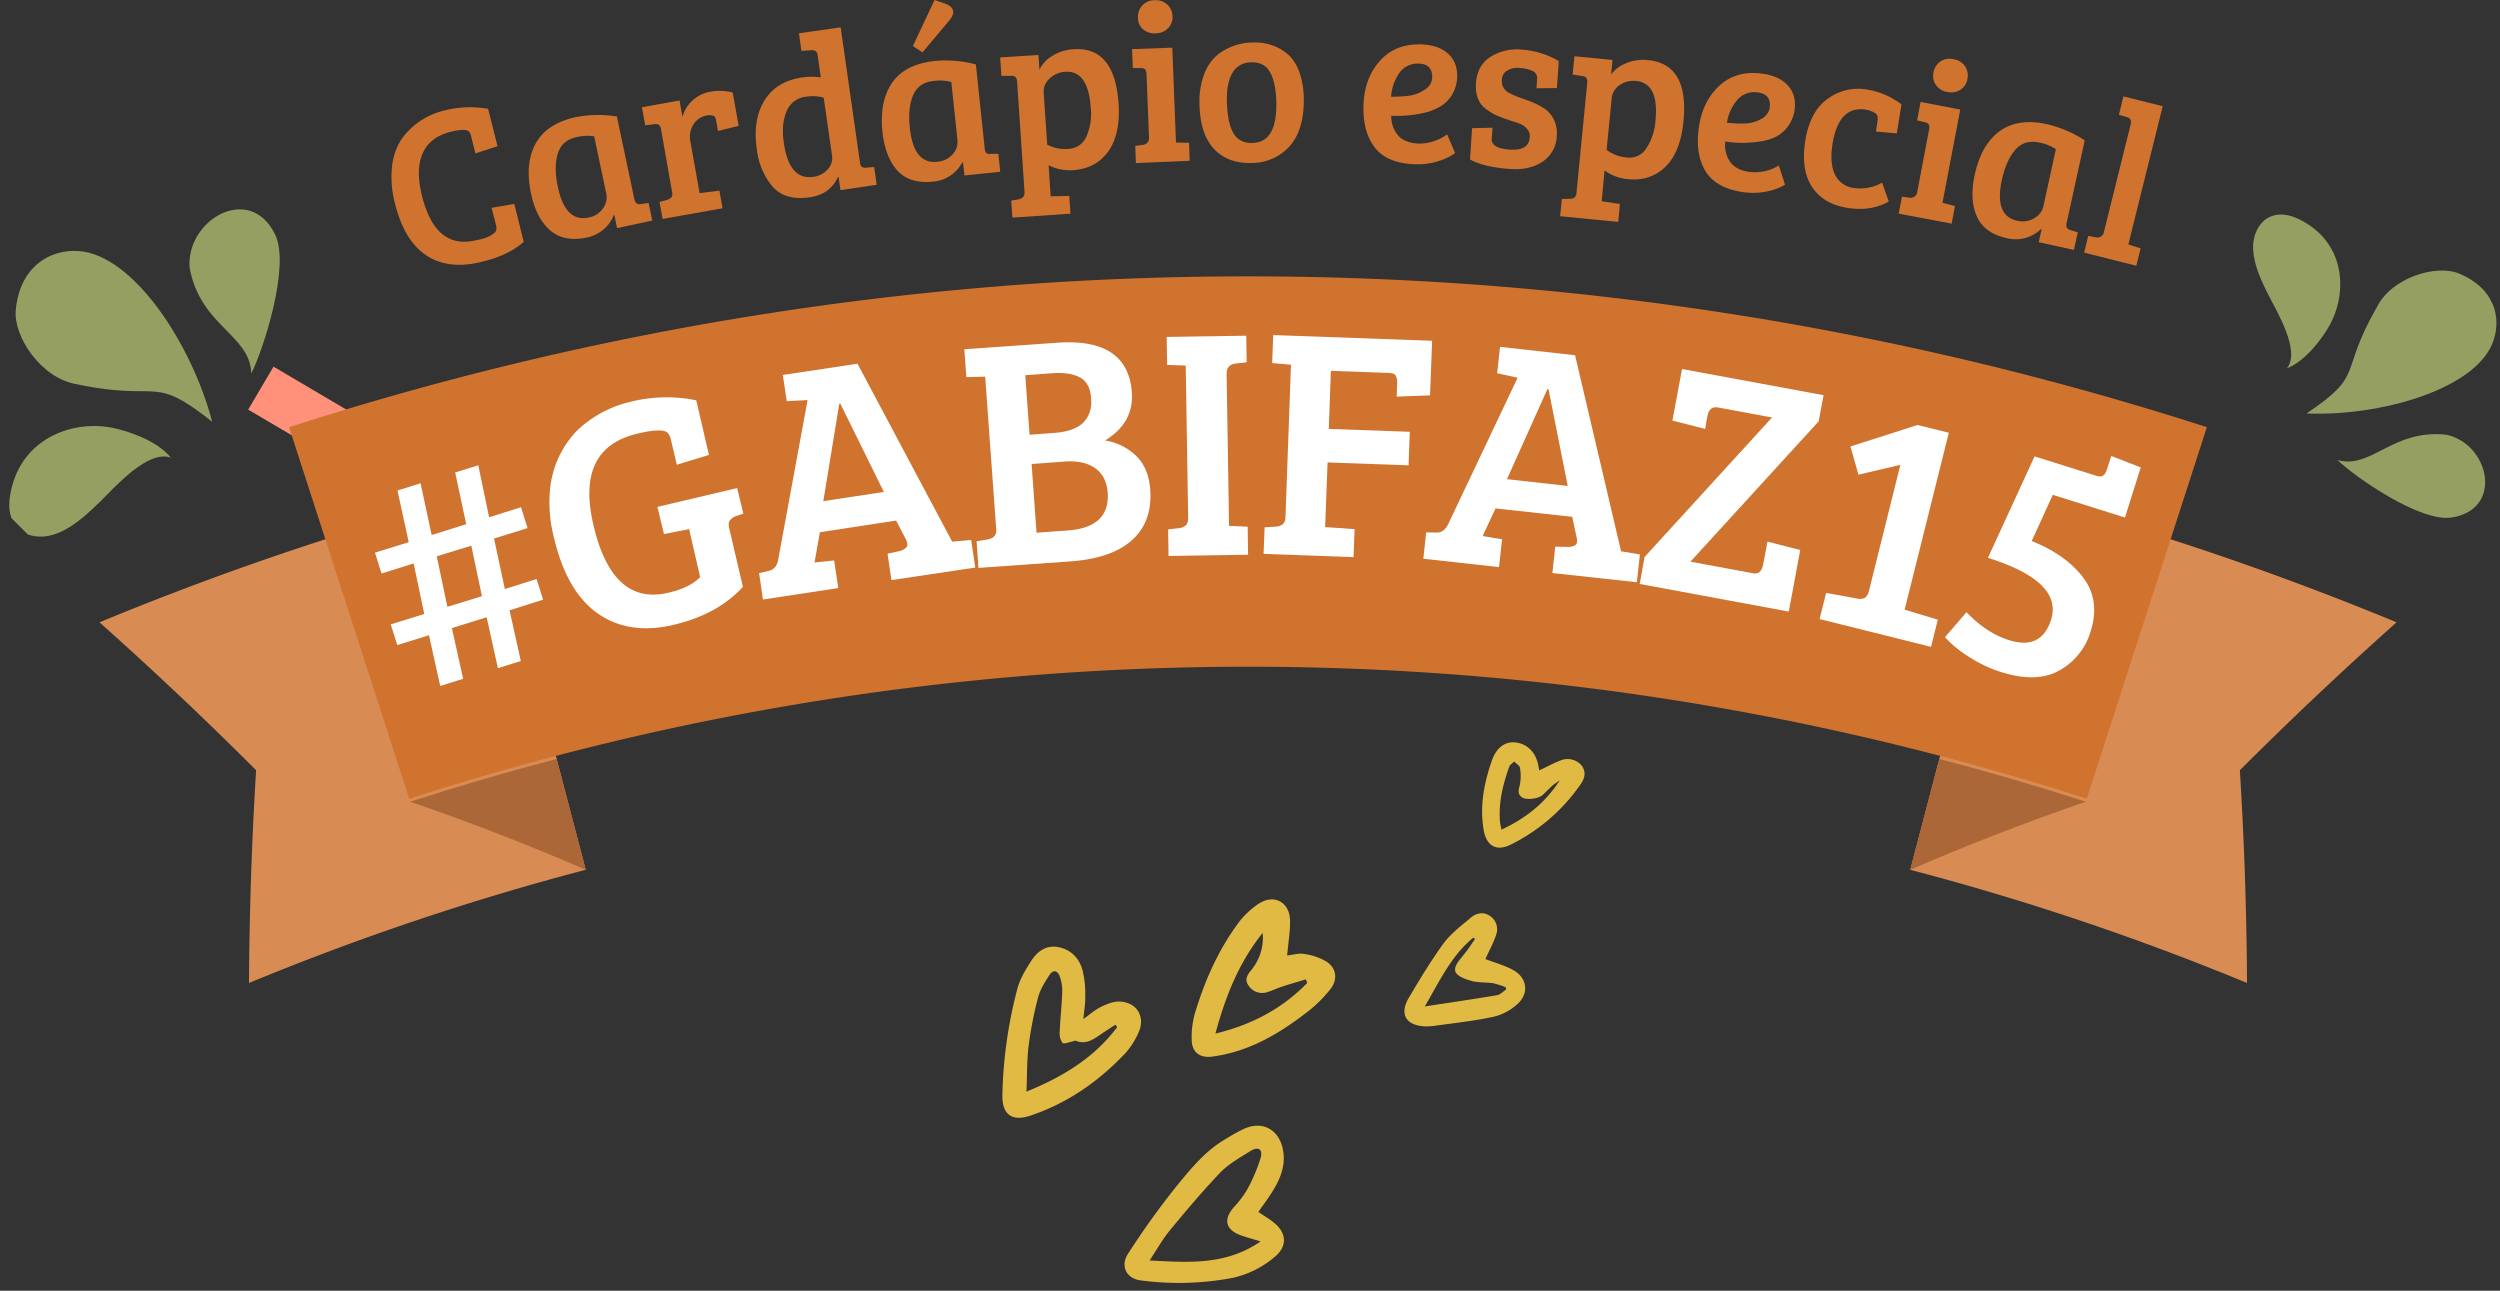 <svg xmlns="http://www.w3.org/2000/svg" xmlns:xlink="http://www.w3.org/1999/xlink" width="971.162" height="501.403" viewBox="0 0 971.162 501.403"><rect x="0" y="0" width="971.162" height="501.403" fill="#333333" stroke="none"/><defs><clipPath id="a"><path d="M628,79H821.714V274.737H628Zm0,0" transform="translate(-628 -79)"/></clipPath><clipPath id="b"><path d="M490.6,79H680.773V274.737H490.6Zm0,0" transform="translate(-490.598 -79)"/></clipPath><clipPath id="c"><path d="M505,63.5h747.439V269.443H505Zm0,0" transform="translate(-505 -63.496)"/></clipPath><clipPath id="d"><path d="M484,61h81.354v71.185H484Zm0,0" transform="translate(-484 -61)"/></clipPath><clipPath id="e"><path d="M475.145,159.893,582.99,52.023l64.732,64.73L539.852,224.6Zm0,0" transform="translate(-475.145 -52.023)"/></clipPath><clipPath id="f"><path d="M582.854,52.164,475,160.033l64.707,64.71,107.87-107.85Zm0,0" transform="translate(-475.004 -52.164)"/></clipPath><clipPath id="g"><path d="M497,58h40.677v66.1H497Zm0,0" transform="translate(-497 -58)"/></clipPath><clipPath id="j"><path d="M483,74h71.185v50.846H483Zm0,0" transform="translate(-483 -74)"/></clipPath><clipPath id="m"><path d="M659,63h76.269v55.931H659Zm0,0" transform="translate(-659 -63)"/></clipPath><clipPath id="n"><path d="M715.853,213.909,652.438,92.156l74.418-38.75,63.42,121.753Zm0,0" transform="translate(-652.438 -53.406)"/></clipPath><clipPath id="o"><path d="M790.279,175.147,726.864,53.395l-74.4,38.75L715.882,213.9Zm0,0" transform="translate(-652.461 -53.395)"/></clipPath><clipPath id="p"><path d="M661,75h61.015v35.592H661Zm0,0" transform="translate(-661 -75)"/></clipPath><clipPath id="s"><path d="M655,58h35.592v66.1H655Zm0,0" transform="translate(-655 -58)"/></clipPath><clipPath id="v"><path d="M559,99H792.892V312.554H559Zm0,0" transform="translate(-559 -99)"/></clipPath><clipPath id="w"><path d="M670.051,86.672,830.115,167.33,713.408,398.9,553.344,318.241Zm0,0" transform="translate(-553.344 -86.672)"/></clipPath></defs><g transform="translate(-764.2 -216.852)"><path d="M501.961,87.086,511.81,70.4,563.5,100.87l-9.834,16.664Zm0,0" transform="translate(358.648 288.89)" fill="#ff917b"/><path d="M535.7,89.526l-.615-19.345,59.963-1.907.615,19.365Zm0,0" transform="translate(493.935 280.195)" fill="#59efe8"/><path d="M573.974,129.25l-12.513-14.777,45.8-38.75L619.777,90.5Zm0,0" transform="translate(601.683 310.622)" fill="#ff917b"/><path d="M657.024,139.33l-18.61,5.383-16.7-57.6,18.609-5.383Zm0,0" transform="translate(847.781 335.162)" fill="#59efe8"/><g transform="translate(1501.47 403.009)" clip-path="url(#a)"><path d="M817.87,130.556A1169.013,1169.013,0,0,0,667.457,79.988q-19.281,73.35-38.516,146.7A1018.7,1018.7,0,0,1,759.773,270.66q-.206-41.109-2.781-82.645Q786.394,158.612,817.87,130.556Zm0,0" transform="translate(-624.157 -74.963)" fill="#d88b53"/></g><g transform="translate(802.833 403.009)" clip-path="url(#b)"><path d="M490.6,130.556A1167.152,1167.152,0,0,1,640.991,79.988q19.273,73.35,38.511,146.7A1018.433,1018.433,0,0,0,548.69,270.66q.214-41.109,2.761-82.645Q522.079,158.612,490.6,130.556Zm0,0" transform="translate(-490.598 -74.963)" fill="#d88b53"/></g><path d="M628.941,143.433q33.07-14.361,68.19-26.455-28.272-9.122-56.886-16.606Q634.585,121.879,628.941,143.433Zm0,0" transform="translate(877.313 411.301)" fill="#ab6737"/><path d="M582.545,143.433q-33.07-14.361-68.205-26.455,28.273-9.122,56.881-16.606Q576.889,121.879,582.545,143.433Zm0,0" transform="translate(409.212 411.301)" fill="#ab6737"/><g transform="translate(876.062 324.177)" clip-path="url(#c)"><path d="M505.086,122.1q23.353,72.158,46.677,144.336a1060.734,1060.734,0,0,1,651.645-.02q23.323-72.157,46.672-144.315A1213.168,1213.168,0,0,0,505.086,122.1Zm0,0" transform="translate(-504.649 -63.472)" fill="#d0732f"/></g><g transform="translate(769.285 311.485)" clip-path="url(#d)"><g transform="translate(-45.024 -45.643)" clip-path="url(#e)"><g transform="translate(-0.717 0.715)" clip-path="url(#f)"><path d="M508.122,113.382c-13.962-2.2-24.823-18.491-23.872-28.839,1.531-16.585,12.971-23.754,24.528-22.92,21.137,1.529,43.834,35.989,51.782,66.319-23.755-18.849-19.682-7.647-52.437-14.559" transform="translate(-437.476 -13.796)" fill="#959f62"/></g></g></g><g transform="translate(835.385 296.232)" clip-path="url(#g)"><g transform="translate(-111.124 -30.389)" clip-path="url(#e)"><g transform="translate(-0.717 0.715)" clip-path="url(#f)"><path d="M521.494,122.157c-.437-15.135-19.561-18.173-23.933-40.836-1.729-18.67,23.257-33.487,33.193-13.168,5.918,12.116-4.414,44.331-9.259,54" transform="translate(-383.218 -26.761)" fill="#959f62"/></g></g></g><g transform="translate(764.2 377.586)" clip-path="url(#j)"><g transform="translate(-39.94 -111.743)" clip-path="url(#e)"><g transform="translate(-0.717 0.715)" clip-path="url(#f)"><path d="M518.86,104.46c-6.93,6.753-15.788,14.7-25.2,13.288-6.991-1.013-10.942-6.614-9.732-15.135,3.178-22.364,23.776-30.269,40-26.953,5.242,1.053,17.044,4.688,22.586,11.6-8.959-3.377-22.169,11.857-27.65,17.2" transform="translate(-439.454 40.848)" fill="#959f62"/></g></g></g><g transform="translate(1659.093 321.655)" clip-path="url(#m)"><g transform="translate(-33.365 -48.78)" clip-path="url(#n)"><g transform="translate(0.117 -0.06)" clip-path="url(#o)"><path d="M686.588,77.149c5.843-11.48,23.043-16.525,31.764-12.97,13.983,5.72,16.978,17.5,13.027,27.27-7.271,17.836-43.6,28.323-72.156,27.132,23.038-15.532,12.173-14.956,27.365-41.432" transform="translate(-624.841 -13.928)" fill="#959f62"/></g></g></g><g transform="translate(1669.262 382.67)" clip-path="url(#p)"><g transform="translate(-43.535 -109.796)" clip-path="url(#n)"><g transform="translate(0.117 -0.06)" clip-path="url(#o)"><path d="M661.586,85.643c13.266,3.634,21.289-12.1,42.207-9.871,16.7,3.476,22.56,28.978,2.125,32.176-12.2,1.887-37.3-15.572-44.333-22.3" transform="translate(-615.189 37.123)" fill="#959f62"/></g></g></g><g transform="translate(1638.754 296.232)" clip-path="url(#s)"><g transform="translate(-13.027 -23.357)" clip-path="url(#n)"><g transform="translate(0.117 -0.06)" clip-path="url(#o)"><path d="M661.114,90.078c-3.935-7.766-8.344-17.518-4.49-25.284,2.858-5.78,8.837-7.706,15.889-4.409,18.528,8.679,19.622,28.561,12.173,41.71-2.385,4.23-8.837,13.466-16.4,16.425,5.441-6.832-4.093-22.285-7.169-28.442" transform="translate(-641.528 -31.406)" fill="#959f62"/></g></g></g><g transform="translate(1150.631 504.701)" clip-path="url(#v)"><g transform="translate(-28.759 -62.684)" clip-path="url(#w)"><g clip-path="url(#w)"><path d="M591.047,206.6c2.481-1.764,4.464-3.534,6.773-4.688,2.222-1.073,4.724-2.125,7.088-2.105,6.91.142,10.449,5.979,7.47,12.254a30.017,30.017,0,0,1-4.866,7.647c-10.387,11.044-22.565,19.566-37.041,24.411-7.114,2.4-10.983-.315-10.887-7.922a175.2,175.2,0,0,1,5.8-41.257c.971-3.814,3.157-7.408,5.3-10.764,2.359-3.7,5.776-6.417,10.607-5.522,5,.976,8.2,4.332,9.473,9.157a38.3,38.3,0,0,1,1.012,9.574C591.9,200.205,591.362,203.149,591.047,206.6Zm13.144,3.137-.691-.91c-1.49.91-2.939,1.907-4.469,2.878-3.335,2.186-6.437,5.186-11.023,3.315-.26-.117-.738.219-1.093.28-1.332.239-3.437,1.114-3.951.595a6.252,6.252,0,0,1-1.114-4.286c.2-5.247.854-10.449.991-15.711a16.375,16.375,0,0,0-.991-5.9c-.854-2.364-2.6-2.6-3.971-.519-1.769,2.761-3.635,5.68-4.449,8.817a147.964,147.964,0,0,0-3.656,18.732c-.7,5.7-.575,11.542-.834,17.776C583.2,229,595.278,221.6,604.191,209.739Zm54.822,71.8c2.262,1.612,4.907,3,6.93,4.927,4.23,4.052,3.991,8.761-.534,12.513a37.648,37.648,0,0,1-16.708,8.242,112.127,112.127,0,0,1-35.511.895c-5.461-.717-7.886-5.583-4.765-10.388a309.783,309.783,0,0,1,19.266-26.755c5.441-6.63,11.059-13.464,18.788-17.852a67.368,67.368,0,0,1,7.109-3.935c6.915-3.02,13.072.142,14.837,7.469,1.292,5.542-.254,10.668-3.015,15.391C663.5,275.443,661.1,278.544,659.013,281.539ZM659.908,293c-3.04-.951-5.324-1.525-7.551-2.324-5.98-2.125-7.012-6.035-3.056-10.744a41.007,41.007,0,0,0,5.319-6.971,66.988,66.988,0,0,0,5.3-12.432c.915-3.341-.93-4.51-3.813-2.741-4.108,2.542-8.461,4.983-11.755,8.339-6.9,7.19-13.307,14.837-19.7,22.545-2.8,3.417-5,7.388-7.886,11.72C632,301.186,646.282,302.335,659.908,293Zm10.286-111.084c2.425-.259,4.586-.976,6.574-.595a23.083,23.083,0,0,1,8.659,2.939c4.114,2.639,4.51,7.286,1.353,11.023a52.486,52.486,0,0,1-7.906,7.922c-11.222,8.8-23.217,16.067-37.779,17.994-4.668.615-7.8-1.546-7.962-6.315a33.434,33.434,0,0,1,1.149-10.169c3.895-13.088,9.355-25.443,17.679-36.365a32.223,32.223,0,0,1,7.129-6.5c5.8-3.89,11.918-.869,12.218,6.157.178,3.813-.518,7.647-.854,11.461C670.372,180.269,670.291,180.94,670.195,181.916ZM678,192.6l-.5-1.408c-3.035.915-6.076,1.769-9.076,2.761-2.2.7-4.307,1.8-6.513,2.364a6.259,6.259,0,0,1-6.813-2.9c-1.546-2.263-.239-4.108,1.292-5.974a19.848,19.848,0,0,0,4.312-14.3c-9.1,11.323-14.38,24.33-18.355,39.111C656.73,208.768,668.349,202.473,678,192.6Zm69.217-9.295c3.539,1.393,7.49,2.425,10.948,4.352,5.359,3.1,6.076,9.056,1.429,13.2a21.164,21.164,0,0,1-9.117,4.846c-7.764,1.688-15.732,2.507-23.6,3.615a25.278,25.278,0,0,1-3.035.142c-7.469-.3-10.169-4.729-6.335-11.166,4.266-7.225,8.618-14.435,13.525-21.152,2.817-3.793,6.834-6.793,10.5-9.89,2.207-1.846,4.907-2.481,7.551-.636a6.178,6.178,0,0,1,2.283,7.327C750.277,177.248,748.487,180.406,747.216,183.3Zm-23.552,18.411c9.986-1.53,19.067-2.858,28.082-4.368,1.251-.2,2.324-1.449,3.534-2.207l-.219-.931a44.381,44.381,0,0,0-4.764-1.51c-2.863-.417-5.939-.158-8.68-.956-7.49-2.181-7.53-4.505-3.554-9.193.971-1.195,1.907-2.385,2.776-3.615.819-1.134,1.551-2.3,2.365-3.437l-.712-.5C733.991,181.972,729.481,191.785,723.664,201.716Zm44.45-91.681c3.035-1.429,5.741-2.959,8.639-4.012a7.146,7.146,0,0,1,7.927,2.207c1.826,2.6,1.012,5.085-.559,7.307a71.514,71.514,0,0,1-27.289,23.42c-5.385,2.619-9.2.315-10.251-5.624-1.648-9.315.081-18.35,3.142-27.091,1.846-5.3,5.359-7.588,9.335-7.071,4.683.636,7.942,4.072,8.817,9.456Zm8.024,3.793c-1.012.773-2.105,1.393-3.061,2.263-1.271,1.154-2.441,2.425-3.692,3.539-1.688,1.449-6.259,1.983-7.886.895-2.405-1.591-.936-3.737-.753-5.761a19.142,19.142,0,0,0-.081-5.7c-.158-.936-1.469-1.652-2.263-2.507-.656.7-1.652,1.236-1.927,2.049-2.446,6.869-4.195,13.9-3.595,21.269a24.526,24.526,0,0,0,.6,3.142C762.989,128.624,770.554,122.528,776.138,113.828Zm0,0" transform="translate(-527.866 -35.911)" fill="#e1ba44"/></g></g></g><g transform="translate(909.868 397.603)"><g transform="translate(0 0)"><g transform="translate(0 0)"><path d="M45.31,61.156l-4.37-19.782L27.435,45.584l4.37,19.7-8.9,2.781-4.37-19.7L6.222,52.178,3.68,44.154,16.709,40.1,12.578,20.478.1,24.371l-2.542-8.1,13.109-4.052L6.3-7.884l8.978-2.781,4.29,20.1L33,5.224l-4.29-20.1,8.978-2.781,4.211,20.18L54.288-1.369l2.542,8.1L43.8,10.786l4.211,19.623,12.314-3.893,2.543,8.024-13.03,4.131,4.37,19.7ZM21.556,17.7l4.131,19.623L39.113,33.19,34.982,13.567Zm0,0" transform="translate(2.438 17.656)" fill="#fff"/></g></g></g><g transform="translate(977.619 371.197)"><g transform="translate(0 0)"><g transform="translate(0 0)"><path d="M68.674,32.148l5.244,22.484Q64.146,65.357,46.906,69.409,29.745,73.46,17.51,64.96,5.355,56.379.429,35.167a54.794,54.794,0,0,1-1.509-17.4A38.207,38.207,0,0,1,2.495,4.023,38.44,38.44,0,0,1,9.645-6.225a44.971,44.971,0,0,1,21.292-11.2,57.467,57.467,0,0,1,24.867-.4L60.729,3.388,48.256,7.2l-2.3-9.692a5.038,5.038,0,0,0-1.192-2.622q-1.907-2.145-11.838.238Q8.85.786,15.842,30.559q7.3,31.461,29,26.376,8.58-1.966,12.473-6.117l-4.29-18.591h-.159l-9.613,1.907L40.709,23.568l30.985-7.309,2.383,9.931-2.86.953a5.268,5.268,0,0,0-2.463,1.827C68.317,29.606,68.3,30.678,68.674,32.148Zm0,0" transform="translate(1.253 18.996)" fill="#fff"/></g></g></g><g transform="translate(1059.086 358.139)"><g transform="translate(0 0)"><g transform="translate(0 0)"><path d="M7.217,58.238,18.657-3.889l-8.1.4L9.044-13.662l29-4.37L74.826,51.088h.159l7.23-.636L83.8,61.178,51.23,66.024,49.721,55.775l4.687-1.033a5.182,5.182,0,0,0,2.7-1.51c.476-.576.417-1.529-.159-2.86L53.058,42.9,23.424,47.433,21.358,59.192l7.627-.794,1.589,10.725L1.338,73.571-.172,63.323l4.052-.953C5.628,61.893,6.74,60.522,7.217,58.238ZM30.971-2.46l-6.2,37.817,23.516-3.575L31.369-2.539Zm0,0" transform="translate(0.172 18.031)" fill="#fff"/></g></g></g><g transform="translate(1138.808 349.827)"><g transform="translate(0 0)"><g transform="translate(0 0)"><path d="M-.219-14.59l35.99-2.542Q63.329-19.1,64.848,2.173q.864,11.768-10.407,18.67a22.117,22.117,0,0,1,12.314,6.2c3.118,3.178,4.866,7.508,5.244,12.95q.864,12.394-7.071,19.544Q57.063,66.625,41.094,67.8L5.263,70.339,4.548,60.011,8.679,59.3c2.483-.417,3.655-1.688,3.5-3.813L7.885-3.944.576-3.785ZM25.919,29.98l1.907,26.694L39.9,55.8q16.505-1.192,15.572-14.7Q55,34.667,50.548,31.569c-2.92-2.066-6.892-2.9-11.917-2.542ZM23.456-4.5l1.668,23.119,9.454-.715q7.925-.536,11.44-4.052c2.324-2.383,3.337-5.521,3.019-9.454q-.417-5.869-4.29-8.024-3.9-2.145-10.884-1.668Zm0,0" transform="translate(0.219 17.298)" fill="#fff"/></g></g></g><g transform="translate(1217.42 347.26)"><g transform="translate(0 0)"><g transform="translate(0 0)"><path d="M9.014,53.706,8.06-5.244.831-5.483.672-16.367l30.9-.477.159,10.328-4.211.476c-2.443.278-3.635,1.649-3.575,4.131l.953,58.95,7.23.318.159,10.884-30.9.477L1.228,58.393l4.211-.477A4.824,4.824,0,0,0,8.14,56.8C8.716,56.288,9.014,55.255,9.014,53.706Zm0,0" transform="translate(-0.672 16.844)" fill="#fff"/></g></g></g><g transform="translate(1255.052 347.007)"><g transform="translate(0 0)"><path d="M.859,68.321l.4-10.328,4.211-.238C7.95,57.6,9.241,56.463,9.36,54.338L11.505-5.168,4.2-5.8l.4-10.884,61.731,2.225L65.529,6.75l-12.95.476.159-5.085a5.558,5.558,0,0,0-.556-3.1c-.377-.636-1.39-.973-3.019-1.033L27-2.784,26.2,19.779l31.461,1.112L57.187,33.92,25.726,32.808l-.953,25.105,11.44.794-.4,10.884Zm0,0" transform="translate(-0.859 16.687)" fill="#fff"/></g></g><g transform="translate(1317.114 351.594)"><g transform="translate(0 0)"><g transform="translate(0 0)"><path d="M9.738,52.788,36.75-4.175,28.805-5.923l1.112-10.249,29.157,3.257,17.875,76.19h.159l7.15,1.192-1.192,10.8L50.256,71.7l1.112-10.249,4.926.079a5.041,5.041,0,0,0,2.939-.715c.576-.417.735-1.351.477-2.781l-1.748-8.183L28.17,46.591,23.165,57.317l7.548,1.271-1.192,10.8L.125,66.135,1.237,55.887l4.29.079C7.275,55.926,8.666,54.854,9.738,52.788ZM48.349.194,32.619,35.231l23.6,2.622L48.747.274Zm0,0" transform="translate(-0.125 16.172)" fill="#fff"/></g></g></g><g transform="translate(1401.162 360.203)"><g transform="translate(0 0)"><g transform="translate(0 0)"><path d="M70.329,4.073l-49.813,54.5L44.985,63.1q3.1.566,3.813-3.575l1.668-8.739,12.712,3.257L58.729,77.959.813,67.233,2.719,56.746l49.5-54.183L31.241-1.33c-2.225-.417-3.615.7-4.131,3.337l-.874,5.005L13.524,3.755l3.734-20.021L72.236-6.1Zm0,0" transform="translate(-0.813 16.266)" fill="#fff"/></g></g></g><g transform="translate(1471.04 381.939)"><g transform="translate(0 0)"><g transform="translate(0 0)"><path d="M21.179,49.929,33.335,1.149,17.048,4.962,13.95-6l26.059-8.342,12.155,3.019L35,57.4,47.874,61.29,45.252,71.857l-43.3-10.8L4.5,50.883l12.155,2.225a4.155,4.155,0,0,0,2.94-.318A4.572,4.572,0,0,0,21.179,49.929Zm0,0" transform="translate(-1.953 14.344)" fill="#fff"/></g></g></g><g transform="translate(1519.762 393.983)"><g transform="translate(0 0)"><path d="M70.913,9.351,42.869.532,34.686,18.488Q48.033,23.82,54.706,32.709q6.674,8.819,2.86,20.895A25.5,25.5,0,0,1,45.649,68.619q-8.819,5.154-22.722.794A51.031,51.031,0,0,1,10.057,63.3,43.713,43.713,0,0,1,1,55.828l8.342-9.693q7.865,8.193,16.684,10.884Q38.42,60.892,42.233,49,46.821,34.158,17.684,25L35.8-14.4,60.109-6.777q2.771.894,3.813-2.622l1.668-5.164,11.44,4.449Zm0,0" transform="translate(-1 14.563)" fill="#fff"/></g></g><g transform="translate(916.26 258.506)"><g transform="translate(0 0)"><g transform="translate(0 0)"><path d="M29.174-3.559c-.854-.953-3.317-.914-7.389.079-5.3,1.39-8.878,4.211-10.725,8.5Q8.349,11.4,10.9,21.467,16.2,42.53,32.034,38.548a22.251,22.251,0,0,0,2.225-.477,14.112,14.112,0,0,0,3.655-1.509c1.053-.675,1.629-1.271,1.748-1.748a4.116,4.116,0,0,0,0-1.986L37.913,26l8.819-1.509,3.655,14.7q-5.72,5.184-15.969,7.706-13.049,3.337-21.689-2.3Q4.059,38.955.414,24.486A40.425,40.425,0,0,1-.777,10.027,24.2,24.2,0,0,1,3.036-.858a28.622,28.622,0,0,1,16.6-10.963,40.019,40.019,0,0,1,16.922-.636L40.217,2.082l-8.58,2.781L29.969-1.732A4.8,4.8,0,0,0,29.174-3.559Zm0,0" transform="translate(0.996 13.075)" fill="#d0732f"/></g></g></g><g transform="translate(969.579 261.529)"><g transform="translate(0 0)"><g transform="translate(0 0)"><path d="M33.928-9.432l6.753,31.938a3.257,3.257,0,0,0,.874,1.827,2.6,2.6,0,0,0,1.827.238l2.86-.4,1.43,6.832-13.665,2.94-1.033-5.005-.238-.079A14.189,14.189,0,0,1,22.17,37.6Q13.411,39.448,8.029,34.82,2.606,30.143.561,20.44-1.882,8.762,2.388,1.055,6.678-6.721,18.039-9.193A46.022,46.022,0,0,1,33.928-9.432ZM29.8,20.52,25.11-1.725a17.566,17.566,0,0,0-6.832.318q-5.72,1.192-7.309,6.435c-1.073,3.456-1.073,7.706,0,12.791q2.92,13.913,11.917,12a8.4,8.4,0,0,0,5.641-3.575A7.145,7.145,0,0,0,29.8,20.52Zm0,0" transform="translate(0.332 10.003)" fill="#d0732f"/></g></g></g><g transform="translate(1013.567 252.152)"><g transform="translate(0 0)"><g transform="translate(0 0)"><path d="M10.648,29.217,6.437,5.3A3.3,3.3,0,0,0,5.642,3.4a2.385,2.385,0,0,0-1.827-.318l-3.575.4L-1.031-3.515,13.587-6.137,14.7.3A13.538,13.538,0,0,1,25.663-9.553a19.887,19.887,0,0,1,8.58.318l2.3,12.95L28.523,5.7l-.715-3.972C27.649.577,27.252-.1,26.616-.257a5.175,5.175,0,0,0-2.383-.079,7.623,7.623,0,0,0-5.244,3.5A9.051,9.051,0,0,0,17.8,9.832l3.575,20.021,7.706-.953,1.192,6.832L6.993,39.863,5.8,33.269l2.94-.794a4.334,4.334,0,0,0,1.748-1.033A2.939,2.939,0,0,0,10.648,29.217Zm0,0" transform="translate(1.031 9.876)" fill="#d0732f"/></g></g></g><g transform="translate(1057.757 227.472)"><g transform="translate(0 0)"><g transform="translate(0 0)"><path d="M18.119,6.105a24.5,24.5,0,0,1,7.23,0L24.078-2.713c-.159-1.271-1.013-1.847-2.542-1.748L17.8-4.223l-.953-6.833,16.207-2.3L40.6,39.473a1.821,1.821,0,0,0,2.3,1.668l3.178-.238.953,6.912L32.976,49.881,32.261,44.8l-.238-.079c-2.066,4.568-5.76,7.21-11.043,7.945Q11.118,54.091,6.2,48.053A27.519,27.519,0,0,1,.482,33.991Q-1.186,22.64,3.422,15.083,8.1,7.545,18.119,6.105Zm11.6,30.428L26.461,13.971a15.447,15.447,0,0,0-6.753-.4A9.108,9.108,0,0,0,12,19.373q-2.086,5.005-1.033,12.076,2.056,14.628,11.44,13.268a8.727,8.727,0,0,0,5.641-2.94A6.428,6.428,0,0,0,29.719,36.534Zm0,0" transform="translate(-0.038 13.359)" fill="#d0732f"/></g></g></g><g transform="translate(1106.755 216.852)"><g transform="translate(0 0)"><g transform="translate(0)"><path d="M36.757,10.932l3.416,32.494a3.25,3.25,0,0,0,.636,1.907,2.124,2.124,0,0,0,1.748.318H45.5l.715,6.991-13.9,1.43-.556-5.085-.238-.079a14.077,14.077,0,0,1-11.361,7.548c-6,.636-10.606-.755-13.824-4.211C3.151,48.749,1.185,43.7.45,37.07Q-.742,25.243,4.263,18q5.065-7.21,16.6-8.421A45.282,45.282,0,0,1,36.757,10.932Zm-7.15,29.4L27.223,17.765a16.675,16.675,0,0,0-6.912-.4q-5.81.566-7.945,5.561Q10.281,27.874,11.1,35.561q1.49,14.152,10.566,13.188a8.812,8.812,0,0,0,6.038-2.86A7.138,7.138,0,0,0,29.607,40.328ZM12.287,3.782l8.421-17.876,4.37,1.51q2.681,1.133,2.86,2.86c.1,1.172-.516,2.5-1.827,3.973l-10.09,12Zm0,0" transform="translate(-0.221 14.094)" fill="#d0732f"/></g></g></g><g transform="translate(1152.725 235.938)"><g transform="translate(0 0)"><g transform="translate(0)"><path d="M9.235,45.929,6.375,3.5A2.943,2.943,0,0,0,5.74,1.518a2.013,2.013,0,0,0-1.668-.477H.258l-.477-7.15,14.857-.953.4,5.72a12.426,12.426,0,0,1,4.687-5.164,16.967,16.967,0,0,1,8.66-2.781q15.879-1.1,17.4,21.133.775,11.768-3.972,18.511-4.767,6.674-13.585,7.309A18.008,18.008,0,0,1,18.61,35.76L19.4,47.836l7.23-.159.477,6.912L4.548,56.1,4.071,49.5l2.86-.477a3.682,3.682,0,0,0,1.827-.953A3.005,3.005,0,0,0,9.235,45.929ZM34.976,13.515q-.953-14.6-9.851-14.062a9.546,9.546,0,0,0-6.2,2.7A6.635,6.635,0,0,0,16.7,7.636l1.351,20.1A14.321,14.321,0,0,0,26.317,29.4a7.855,7.855,0,0,0,6.991-4.846A22.015,22.015,0,0,0,34.976,13.515Zm0,0" transform="translate(0.219 9.338)" fill="#d0732f"/></g></g></g><g transform="translate(1203.947 216.935)"><g transform="translate(0 0)"><path d="M15.917,5.988l1.43,36.863,5.085.079.238,6.991L1.775,50.8l-.238-6.674,2.94-.4a2.575,2.575,0,0,0,2.383-2.94L5.906,16.4a3.234,3.234,0,0,0-.556-1.986A2.154,2.154,0,0,0,3.6,13.932L.583,13.853.266,6.544ZM4.556-1.163A5.789,5.789,0,0,1,2.57-5.612a6.448,6.448,0,0,1,1.668-4.767A6.285,6.285,0,0,1,9-12.444a6.369,6.369,0,0,1,4.926,1.668A6.16,6.16,0,0,1,16-6.168,6.033,6.033,0,0,1,14.248-1.56,6.75,6.75,0,0,1,9.482.426,6.864,6.864,0,0,1,4.556-1.163Zm0,0" transform="translate(-0.266 12.455)" fill="#d0732f"/></g></g><g transform="translate(1230.152 233.362)"><g transform="translate(0 0)"><g transform="translate(0 0)"><path d="M21,30.01q9.534-.06,9.375-15.492Q30.2,6.742,27.992,2.68c-1.43-2.7-3.853-4.012-7.23-3.972A8.258,8.258,0,0,0,13.374,2.68q-2.324,3.9-2.225,10.566Q11.3,25.641,16,28.739A8.119,8.119,0,0,0,21,30.01ZM.5,14.677A29.861,29.861,0,0,1,2.33,3.316,17.971,17.971,0,0,1,7.415-4.152,22.426,22.426,0,0,1,21.159-9a20.508,20.508,0,0,1,8.9,1.589,18.279,18.279,0,0,1,5.72,3.893,18.106,18.106,0,0,1,3.655,6.435,31.667,31.667,0,0,1,1.589,10.01Q41.17,25.085,35.38,31.44A19.778,19.778,0,0,1,20.365,37.8c-6.1.1-10.924-1.788-14.459-5.72Q.662,26.207.5,14.677Zm0,0" transform="translate(-0.499 9)" fill="#d0732f"/></g></g></g><g transform="translate(1293.846 234.085)"><g transform="translate(0 0)"><g transform="translate(0 0)"><path d="M23.282-8.771Q29.866-8.533,33.61-5.2q3.724,3.277,3.575,9.057a14.524,14.524,0,0,1-1.907,6.832,13.369,13.369,0,0,1-4.29,4.449,22.371,22.371,0,0,1-6.038,2.542A47.8,47.8,0,0,1,11.6,18.956a11.371,11.371,0,0,0,2.622,7.627c1.748,1.966,4.409,3.019,8.024,3.178a18.549,18.549,0,0,0,11.043-3.575l3.1,7.23a20.748,20.748,0,0,1-6.038,3.019,26.322,26.322,0,0,1-9.534,1.351c-7.15-.218-12.354-2.344-15.572-6.435Q.48,25.242.8,14.9C1,7.972,3.1,2.252,7.074-2.257Q13.033-9.079,23.282-8.771ZM18.594,11.17a14.286,14.286,0,0,0,6.038-2.383,5.758,5.758,0,0,0,2.86-4.608C27.592.643,25.9-1.184,22.408-1.3A8.623,8.623,0,0,0,14.7,2.351a18.388,18.388,0,0,0-3.178,9.216A56.14,56.14,0,0,0,18.594,11.17Zm0,0" transform="translate(-0.777 8.784)" fill="#d0732f"/></g></g></g><g transform="translate(1335.256 236.061)"><g transform="translate(0 0)"><g transform="translate(0 0)"><path d="M25.013-.346a14.089,14.089,0,0,0-5.005-1.112A7.506,7.506,0,0,0,15.161-.425a4.022,4.022,0,0,0-1.986,3.178,5.528,5.528,0,0,0,.477,3.178A5.694,5.694,0,0,0,15.558,8a31.623,31.623,0,0,0,5.085,2.225c2.006.7,3.5,1.251,4.449,1.668a25.836,25.836,0,0,1,3.655,1.827A11.781,11.781,0,0,1,32,16.417a11.747,11.747,0,0,1,2.463,8.5,12.25,12.25,0,0,1-5.4,9.931c-3.337,2.264-7.468,3.257-12.394,2.94C9.56,37.312,4.277,36.061.781,34.055L1.576,21.9,9.52,21.74,9.2,25.951c-.159,2.542,2.185,3.972,7.071,4.29q7.389.477,7.706-4.846a3.983,3.983,0,0,0-1.033-3.178,6.614,6.614,0,0,0-2.383-1.827,21.138,21.138,0,0,0-2.86-1.033c-1.112-.357-2.2-.735-3.257-1.112-1.073-.358-2.225-.814-3.5-1.351A24.86,24.86,0,0,1,6.9,14.431Q2.668,11.273,3.085,4.421,3.562-2.4,8.647-5.748a19.478,19.478,0,0,1,12.314-2.86,33.229,33.229,0,0,1,14.3,4.449L34.546,6.328,26.6,6.407l.238-3.655A3.036,3.036,0,0,0,25.013-.346Zm0,0" transform="translate(-0.781 8.668)" fill="#d0732f"/></g></g></g><g transform="translate(1370.271 238.707)"><g transform="translate(0 0)"><g transform="translate(0 0)"><path d="M6.481,44.3,10.612,1.957a3.18,3.18,0,0,0-.318-2.145A1.949,1.949,0,0,0,8.705-.9L4.971-1.539l.715-7.071,14.777,1.43-.556,5.641a13.037,13.037,0,0,1,5.482-4.211A17.088,17.088,0,0,1,34.367-7.1q15.79,1.609,13.665,23.675Q46.9,28.433,41.12,34.213q-5.81,5.78-14.618,4.926a17.523,17.523,0,0,1-9.136-3.416l-1.112,12,7.071,1.033-.636,6.991L.125,53.518l.636-6.674,2.86-.079a3.52,3.52,0,0,0,2.066-.477A2.9,2.9,0,0,0,6.481,44.3ZM37.147,16.416Q38.577,1.878,29.679,1a9.25,9.25,0,0,0-6.435,1.589,6.873,6.873,0,0,0-3.1,5.085l-1.986,20.1a15.034,15.034,0,0,0,7.945,2.94,7.639,7.639,0,0,0,7.547-3.655A22.293,22.293,0,0,0,37.147,16.416Zm0,0" transform="translate(-0.125 8.609)" fill="#d0732f"/></g></g></g><g transform="translate(1423.752 245.214)"><g transform="translate(0 0)"><g transform="translate(0)"><path d="M26.089-8.027q6.584.894,9.931,4.528c2.264,2.443,3.178,5.6,2.7,9.454A13.873,13.873,0,0,1,36.1,12.471a13.1,13.1,0,0,1-4.687,4.052,21.269,21.269,0,0,1-6.2,1.827,43.375,43.375,0,0,1-13.427,0,11.456,11.456,0,0,0,1.907,7.945c1.529,2.125,4.092,3.416,7.706,3.893a17.781,17.781,0,0,0,11.2-2.542l2.383,7.468a20.506,20.506,0,0,1-6.276,2.463,26.756,26.756,0,0,1-9.693.477C11.967,37.1,7.041,34.438,4.241,30.108Q.1,23.524,1.46,13.265,2.8,2.957,9.325-3.18,15.909-9.377,26.089-8.027ZM19.495,11.359a14.134,14.134,0,0,0,6.2-1.748,6.061,6.061,0,0,0,3.337-4.29C29.5,1.785,28-.241,24.5-.717a8.721,8.721,0,0,0-8.024,2.86,17.819,17.819,0,0,0-4.052,8.9A51.957,51.957,0,0,0,19.495,11.359Zm0,0" transform="translate(-1.121 8.266)" fill="#d0732f"/></g></g></g><g transform="translate(1464.977 251.322)"><g transform="translate(0 0)"><g transform="translate(0)"><path d="M12.271,13.186c-.794,4.926-.516,8.9.874,11.917a9.343,9.343,0,0,0,7.389,5.323A17.289,17.289,0,0,0,31.5,28.361l2.622,7.309q-6.912,3.962-16.207,2.463C11.714,37.12,7.146,34.4,4.246,29.95Q-.133,23.216,1.7,11.836,3.611.4,10.6-4.372a19.932,19.932,0,0,1,14.777-3.5,30.523,30.523,0,0,1,13.665,5.8L37.217,9.214l-8.1-.715.636-4.131c.258-1.589-.139-2.642-1.192-3.178A10.445,10.445,0,0,0,25.22,0Q14.733-1.67,12.271,13.186Zm0,0" transform="translate(-1.158 8.13)" fill="#d0732f"/></g></g></g><g transform="translate(1501.781 239.682)"><g transform="translate(0 0)"><path d="M24.46,8,17.549,44.231,22.395,45.5l-1.271,6.832L.547,48.442l1.271-6.594,2.94.4a2.588,2.588,0,0,0,3.019-2.383l4.529-23.914a3.2,3.2,0,0,0-.079-2.145,2.357,2.357,0,0,0-1.589-.874L7.7,12.214l1.351-7.15ZM15.006-1.53a6.3,6.3,0,0,1-.953-4.846,6.587,6.587,0,0,1,2.7-4.29,6.261,6.261,0,0,1,5.085-.874,6.5,6.5,0,0,1,4.449,2.7,6.232,6.232,0,0,1,.953,4.926A5.974,5.974,0,0,1,24.54.3a6.743,6.743,0,0,1-5.164.874A6.705,6.705,0,0,1,15.006-1.53Zm0,0" transform="translate(-0.547 11.723)" fill="#d0732f"/></g></g><g transform="translate(1530.441 264.304)"><g transform="translate(0 0)"><g transform="translate(0 0)"><path d="M44.949-.705,37.958,31.232a3.007,3.007,0,0,0,0,1.986,2.5,2.5,0,0,0,1.509.953l2.781.874-1.51,6.832L27.074,38.859l1.112-5.005-.238-.079A14.122,14.122,0,0,1,14.839,37.35C8.96,36.079,5.027,33.258,3.08,28.928Q.131,22.433,2.207,12.721,4.739,1.042,11.82-4.2q7.15-5.244,18.432-2.781A46.1,46.1,0,0,1,44.949-.705ZM28.9,24.877,33.747,2.711A18.274,18.274,0,0,0,27.391.168C23.518-.666,20.4.248,18.017,2.949s-4.131,6.594-5.244,11.679Q9.734,28.541,18.652,30.517a8.826,8.826,0,0,0,6.674-.953A7.149,7.149,0,0,0,28.9,24.877Zm0,0" transform="translate(-1.346 7.763)" fill="#d0732f"/></g></g></g><g transform="translate(1573.825 254.304)"><g transform="translate(0 0)"><path d="M31.023-8,17.676,45.707l4.767,1.509L20.775,53.97.516,48.885,2.1,42.37l2.94.556a2.6,2.6,0,0,0,3.178-2.145L18.63-1.167a2.006,2.006,0,0,0-1.589-2.622l-3.019-.874,1.748-7.15Zm0,0" transform="translate(-0.516 11.812)" fill="#d0732f"/></g></g></g></svg>